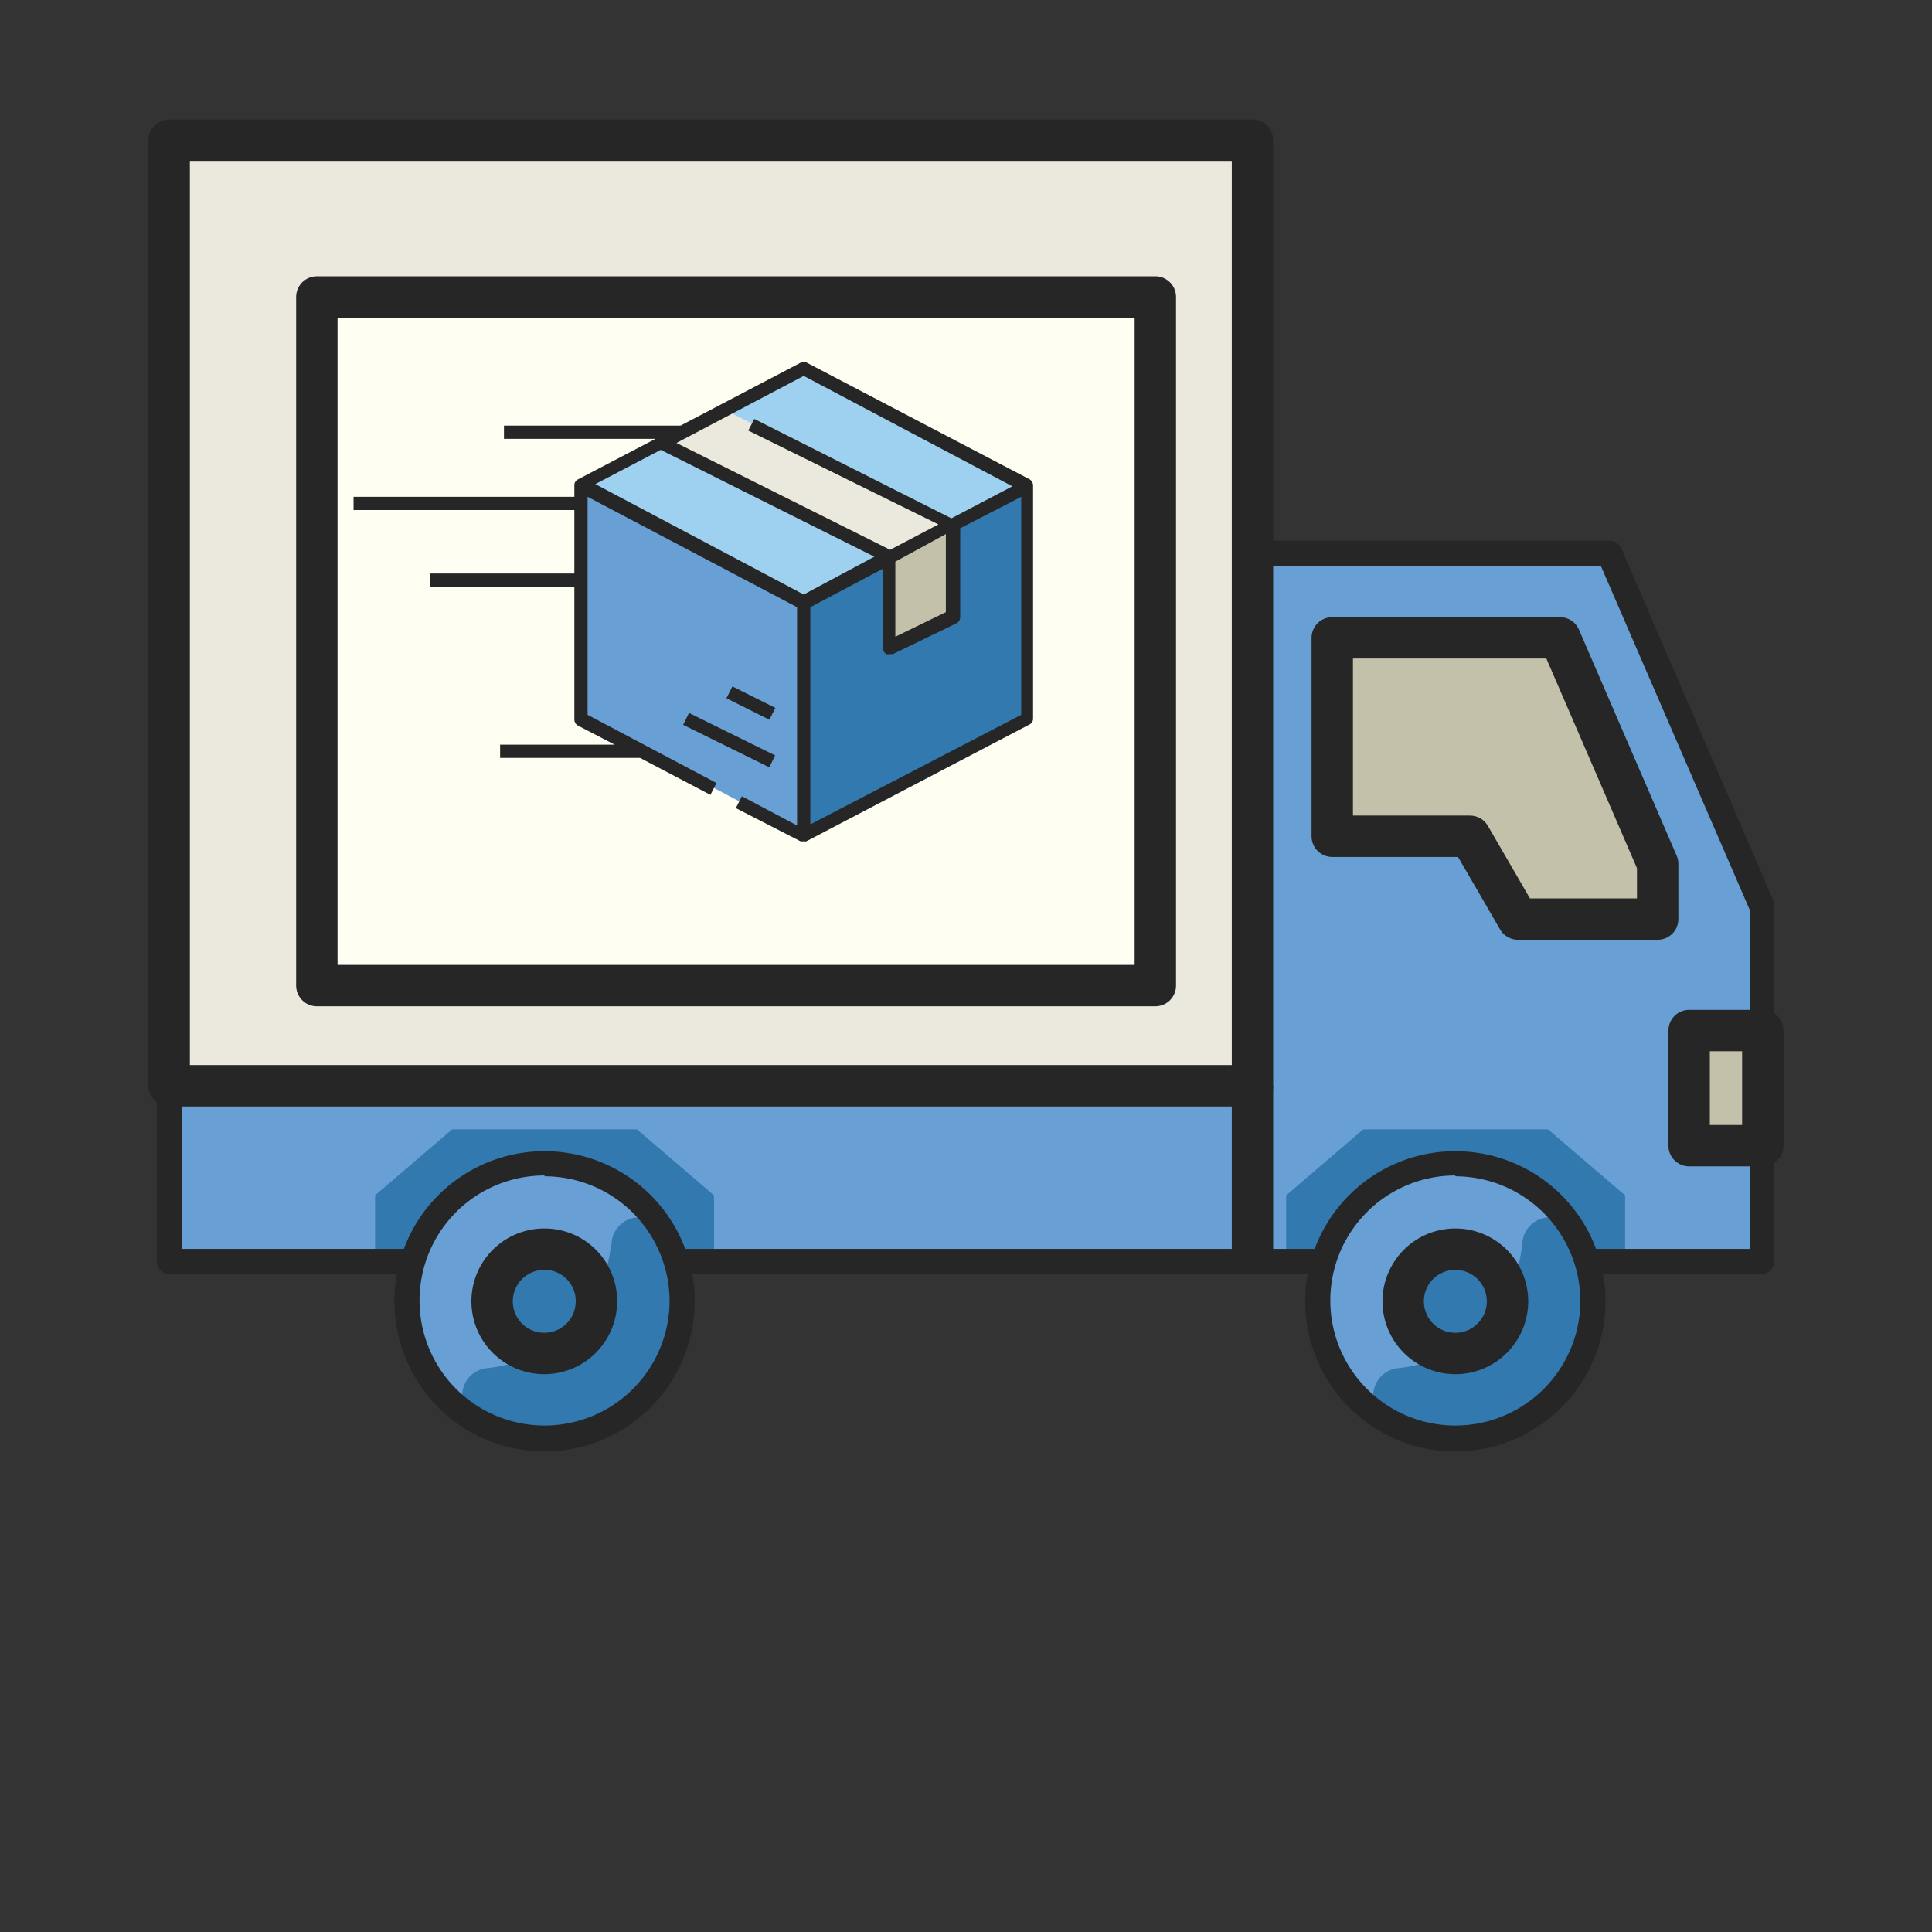 <svg xmlns="http://www.w3.org/2000/svg" width="70" height="70" viewBox="0 0 70 70">
  <rect x="0" y="0" width="70" height="70" fill="#333333" stroke="none"/>
  <defs>
    <style>
      .cls-1 {
        fill: #68a0d6;
      }

      .cls-2, .cls-6 {
        fill: #3279af;
      }

      .cls-10, .cls-3 {
        fill: #ebe9de;
      }

      .cls-3, .cls-5, .cls-6, .cls-7, .cls-8 {
        stroke: #262626;
        stroke-width: 1.5px;
      }

      .cls-3, .cls-5, .cls-7 {
        stroke-linejoin: round;
      }

      .cls-4 {
        fill: #262626;
      }

      .cls-11, .cls-5 {
        fill: #c4c1ab;
      }

      .cls-6, .cls-8 {
        stroke-miterlimit: 10;
      }

      .cls-7 {
        fill: #fffef3;
      }

      .cls-8 {
        fill: none;
      }

      .cls-9 {
        fill: #9ed0f0;
      }
    </style>
  </defs>
  <g id="Layer_209" data-name="Layer 209">
    <g>
      <g>
        <polygon class="cls-1" points="58.32 20.05 45.38 20.05 45.38 39.33 6.13 39.33 6.13 45.7 45.38 45.7 63.87 45.7 63.87 32.87 58.32 20.05"/>
        <path class="cls-2" d="M25.87,43.31l-2.79-2.39h-6.7l-2.79,2.39V45.7H25.87Zm0,0"/>
        <path class="cls-2" d="M58.88,43.31l-2.79-2.39h-6.7L46.6,43.31V45.7H58.88Zm0,0"/>
      </g>
      <g>
        <rect class="cls-3" x="6.13" y="5.08" width="39.25" height="34.26"/>
        <path class="cls-4" d="M63.87,46.16H6.13a.46.46,0,0,1-.45-.46V39.33a.46.46,0,0,1,.45-.46h38.8V20.05a.45.45,0,0,1,.45-.46H58.32a.48.48,0,0,1,.42.27l5.54,12.83a.39.39,0,0,1,0,.18V45.7A.46.46,0,0,1,63.87,46.16ZM6.59,45.25H63.41V33L58,20.5H45.84V39.33a.46.46,0,0,1-.46.45H6.59Z"/>
        <path class="cls-5" d="M48.27,23.11h8.25l3.54,8.19v2H55l-1.74-3H48.27Zm0,0"/>
        <rect class="cls-5" x="61.2" y="37.34" width="2.67" height="4.17"/>
        <g>
          <path class="cls-1" d="M24.71,47.15a5,5,0,1,1-5-5,5,5,0,0,1,5,5Zm0,0"/>
          <path class="cls-2" d="M22.14,45.08a5,5,0,0,1-4.49,4.49h0a1,1,0,0,0-.44,1.84,5.16,5.16,0,0,0,2.87.71,5,5,0,0,0,4.68-4.68A4.83,4.83,0,0,0,24,44.57a1,1,0,0,0-1.84.44.11.11,0,0,1,0,.07Zm0,0"/>
          <path class="cls-4" d="M19.73,52.59a5.44,5.44,0,1,1,5.44-5.44A5.45,5.45,0,0,1,19.73,52.59Zm0-10a4.53,4.53,0,1,0,4.53,4.53A4.53,4.53,0,0,0,19.73,42.62Z"/>
        </g>
        <g>
          <path class="cls-1" d="M57.72,47.15a5,5,0,1,1-5-5,5,5,0,0,1,5,5Zm0,0"/>
          <path class="cls-2" d="M55.15,45.08a5,5,0,0,1-4.49,4.49h0a1,1,0,0,0-.44,1.84,5.13,5.13,0,0,0,2.87.71,5,5,0,0,0,4.68-4.68A4.9,4.9,0,0,0,57,44.57a1,1,0,0,0-1.84.44.11.11,0,0,1,0,.07Zm0,0"/>
          <path class="cls-4" d="M52.73,52.59a5.44,5.44,0,1,1,5.44-5.44A5.45,5.45,0,0,1,52.73,52.59Zm0-10a4.53,4.53,0,1,0,4.53,4.53A4.54,4.54,0,0,0,52.73,42.62Z"/>
        </g>
        <path class="cls-6" d="M54.62,47.15a1.89,1.89,0,1,1-1.89-1.89,1.89,1.89,0,0,1,1.89,1.89Zm0,0"/>
        <path class="cls-6" d="M21.61,47.15a1.89,1.89,0,1,1-1.88-1.89,1.88,1.88,0,0,1,1.88,1.89Zm0,0"/>
        <rect class="cls-7" x="11.48" y="10.76" width="30.38" height="24.95"/>
        <line class="cls-8" x1="45.38" y1="39.34" x2="45.38" y2="45.7"/>
      </g>
    </g>
    <g>
      <path class="cls-9" d="M21.05,17.58l8.07-4.23,8.08,4.23V26l-8.08,4.23L21.05,26Zm0,0"/>
      <path class="cls-2" d="M37.2,17.58V26l-8.08,4.23V21.81Zm0,0"/>
      <path class="cls-1" d="M29.12,21.81v8.46L21.05,26V17.58Zm0,0"/>
      <path class="cls-10" d="M23.94,16.07,32.2,20.2v3.29l2.3-1.13V19l-8.26-4.16Zm0,0"/>
      <path class="cls-11" d="M32.2,23.49l2.3-1.13V19h0L32.2,20.2Zm0,0"/>
      <g>
        <rect class="cls-4" x="26.18" y="25.07" width="0.48" height="3.48" transform="translate(-9.31 38.66) rotate(-63.76)"/>
        <rect class="cls-4" x="26.97" y="24.6" width="0.48" height="1.74" transform="translate(-7.74 38.43) rotate(-63.45)"/>
        <path class="cls-4" d="M37.31,17.37l-8.08-4.23a.22.22,0,0,0-.22,0l-4.35,2.28h-6.4v.48h5.49l-2.81,1.47a.23.23,0,0,0-.13.21V18h-8v.48h8v2.3H15.57v.49h5.24v4.81a.26.26,0,0,0,.13.21l1.33.69H18.12v.48h5.07l2.55,1.34.22-.43L21.29,25.9V18l7.59,4v7.91l-2-1.06-.22.43L29,30.48a.23.23,0,0,0,.11,0,.2.2,0,0,0,.11,0l8.08-4.23a.23.23,0,0,0,.13-.21V17.58A.27.27,0,0,0,37.31,17.37Zm-8.19-3.75,7.56,4-2.21,1.16-7.14-3.6-.22.42L34,19l-1.75.92-7.74-3.87Zm0,7.92-7.55-4,2.37-1.24,7.74,3.87Zm3.32-1.19,1.83-1v2.83l-1.83.89Zm-3.08,9.52V22L32,20.6v2.89a.25.25,0,0,0,.11.21.31.31,0,0,0,.13,0l.11,0,2.31-1.12a.25.25,0,0,0,.13-.22V19.14L37,18V25.9Z"/>
      </g>
    </g>
  </g>
</svg>
